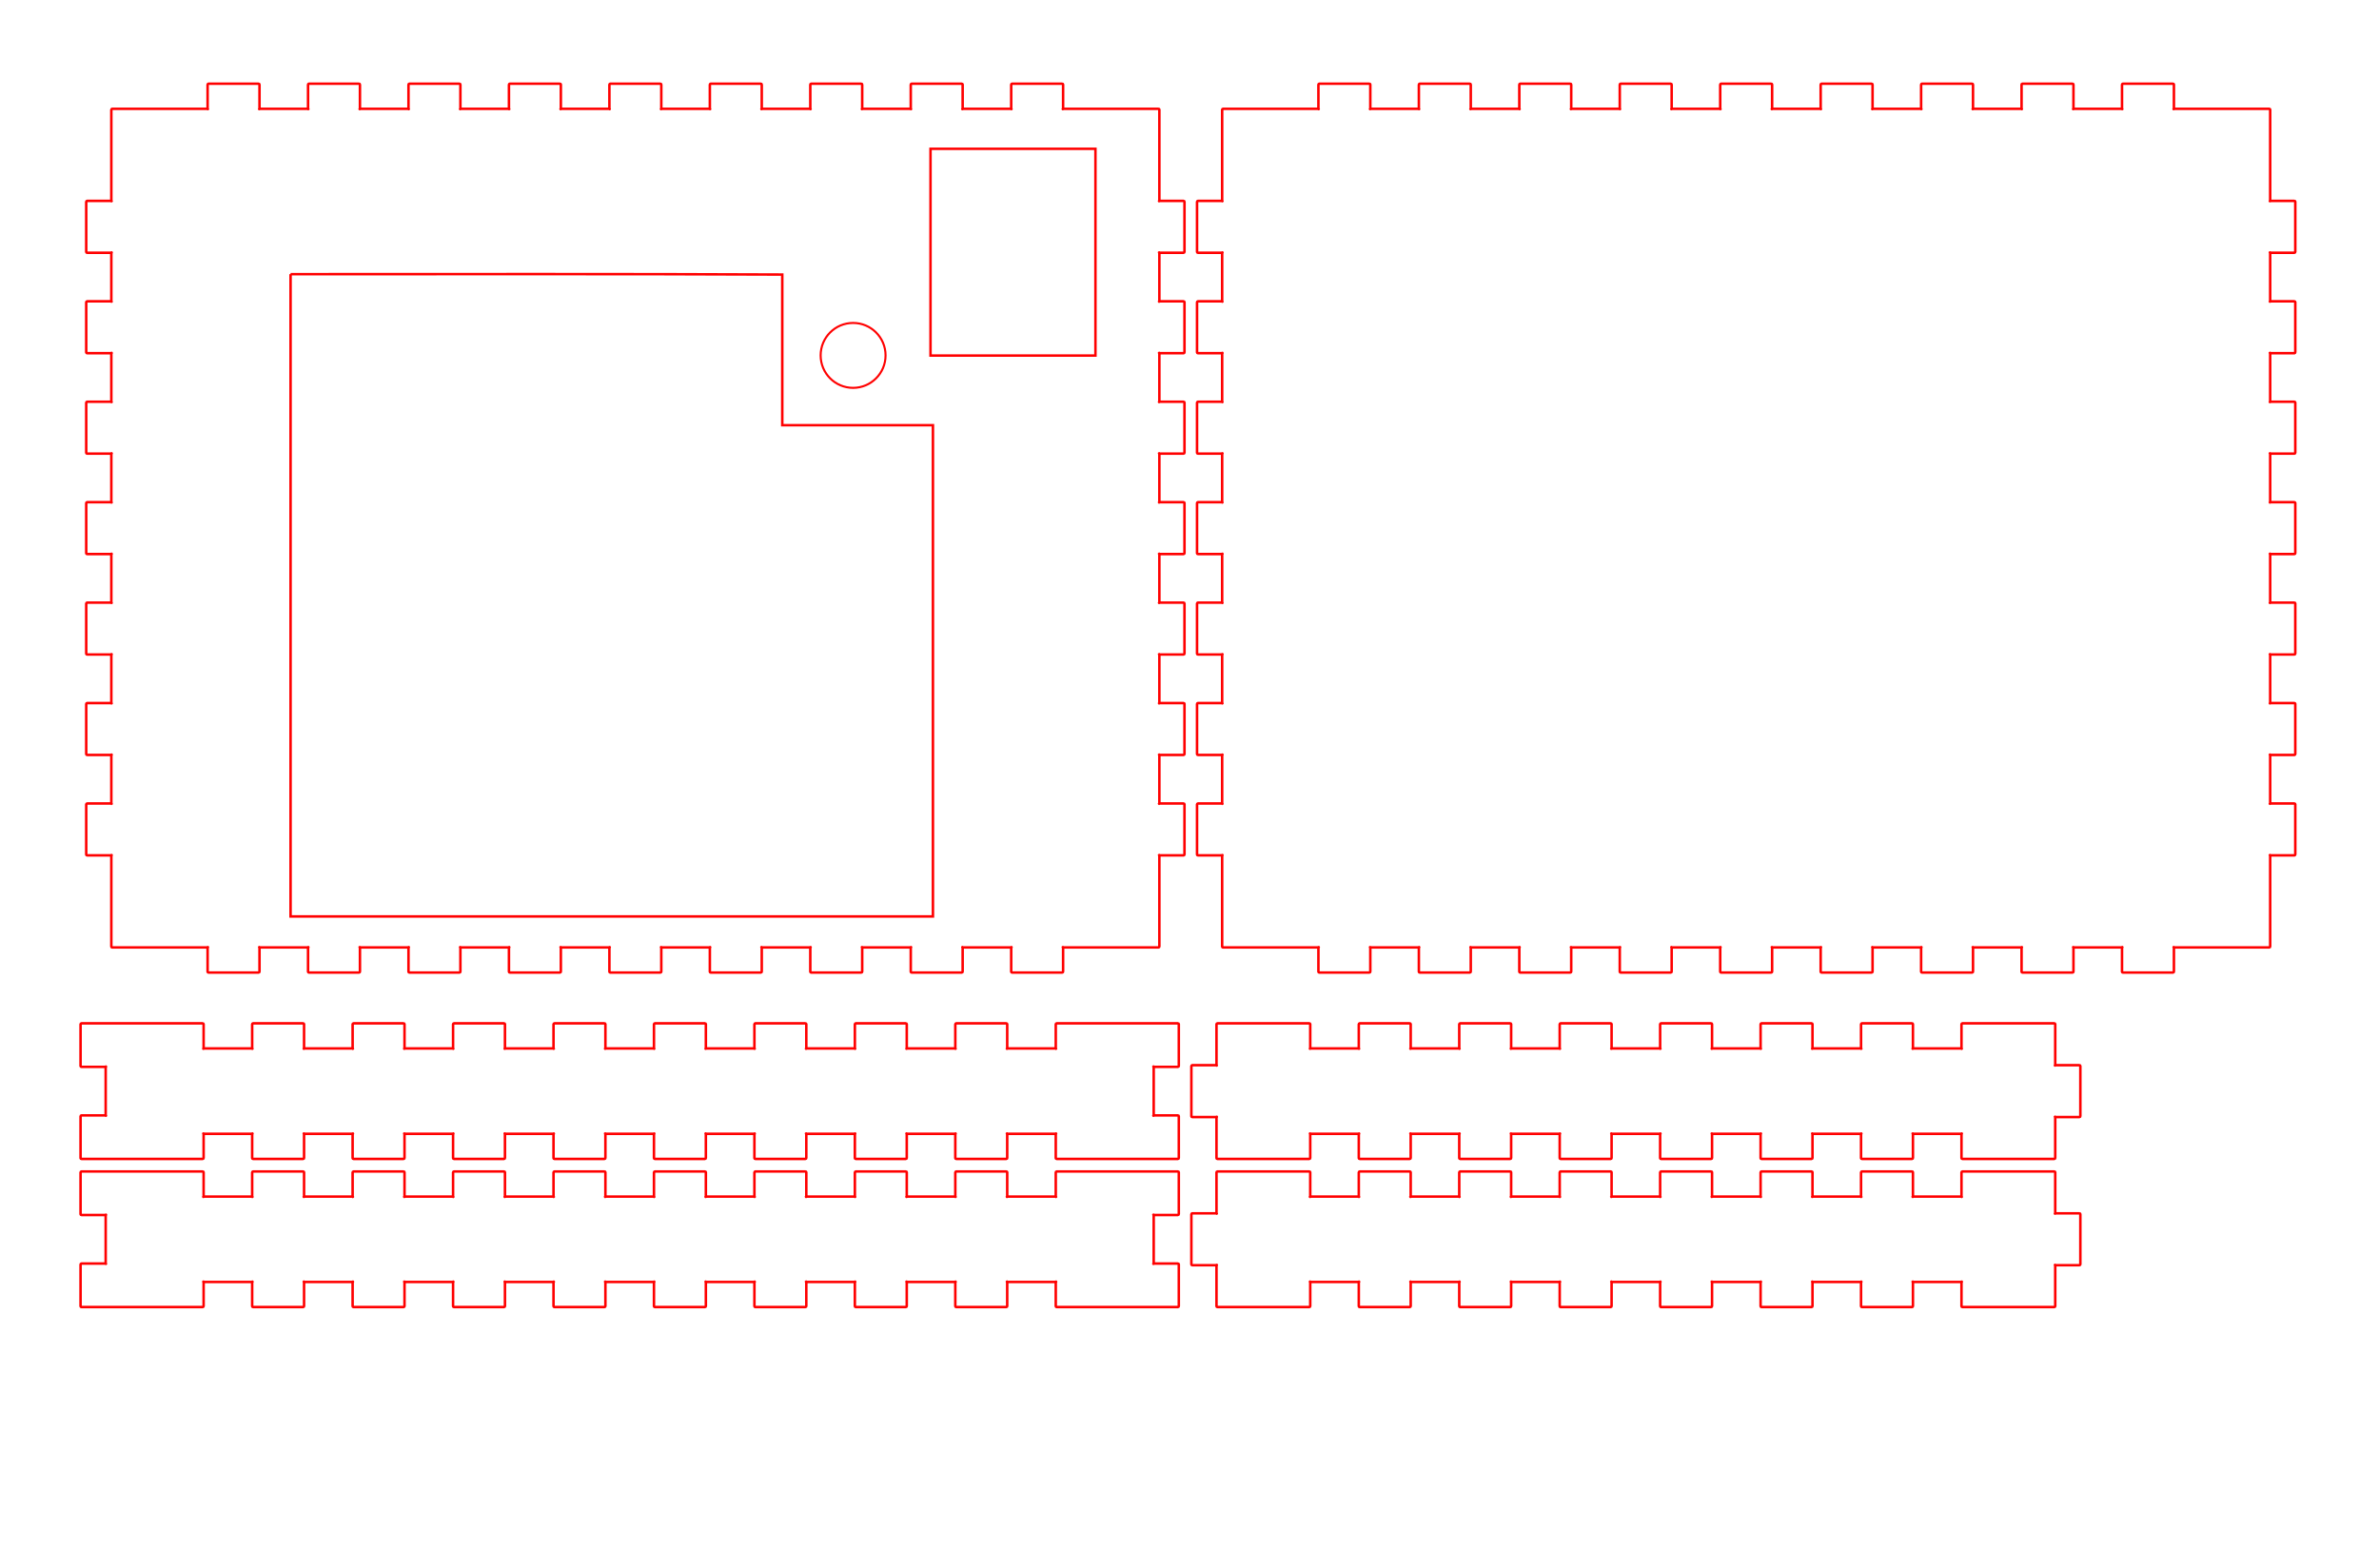 <?xml version="1.0" encoding="UTF-8" standalone="no"?>
<svg
   width="284.20mm"
   height="187.30mm"
   viewBox="0.0 0.0 284.20 187.30"
   version="1.1"
   id="svg4552"
   sodipodi:docname="ClosedBoxV1.svg"
   inkscape:version="1.2 (dc2aeda, 2022-05-15)"
   xmlns:inkscape="http://www.inkscape.org/namespaces/inkscape"
   xmlns:sodipodi="http://sodipodi.sourceforge.net/DTD/sodipodi-0.dtd"
   xmlns="http://www.w3.org/2000/svg"
   xmlns:svg="http://www.w3.org/2000/svg"
   xmlns:rdf="http://www.w3.org/1999/02/22-rdf-syntax-ns#"
   xmlns:cc="http://creativecommons.org/ns#"
   xmlns:dc="http://purl.org/dc/elements/1.1/">
  <defs
     id="defs4556" />
  <sodipodi:namedview
     id="namedview4554"
     pagecolor="#ffffff"
     bordercolor="#000000"
     borderopacity="0.25"
     inkscape:showpageshadow="2"
     inkscape:pageopacity="0.0"
     inkscape:pagecheckerboard="0"
     inkscape:deskcolor="#d1d1d1"
     inkscape:document-units="mm"
     showgrid="false"
     inkscape:zoom="0.94293487"
     inkscape:cx="320.80689"
     inkscape:cy="413.07201"
     inkscape:window-width="2056"
     inkscape:window-height="1201"
     inkscape:window-x="24"
     inkscape:window-y="242"
     inkscape:window-maximized="0"
     inkscape:current-layer="svg4552" />
  <!--
ClosedBox - Fully closed box


This box is more of a building block than a finished item.
Use a vector graphics program (like Inkscape) to add holes or adjust the base
plate.

See BasedBox for variant with a base.


Created with Boxes.py (https://festi.info/boxes.py)
Creation date: 2022-10-26 19:25:30
Command line (remove spaces between dashes): boxes ClosedBox - -FingerJoint_angle=90.0 - -FingerJoint_style=rectangular - -FingerJoint_surroundingspaces=2.0 - -FingerJoint_edge_width=1.0 - -FingerJoint_extra_length=0.0 - -FingerJoint_finger=2.0 - -FingerJoint_play=0.0 - -FingerJoint_space=2.0 - -FingerJoint_width=1.0 - -x=125 - -y=100 - -h=17 - -outside=0 - -thickness=3.0 - -format=svg - -tabs=0.0 - -debug=0 - -labels=0 - -labels=1 - -reference=100 - -inner_corners=loop - -burn=0.1
Url: http://www.festi.info/ClosedBox?FingerJoint_angle=90.0&FingerJoint_style=rectangular&FingerJoint_surroundingspaces=2.0&FingerJoint_edge_width=1.0&FingerJoint_extra_length=0.0&FingerJoint_finger=2.0&FingerJoint_play=0.0&FingerJoint_space=2.0&FingerJoint_width=1.0&x=125&y=100&h=17&outside=0&thickness=3.0&format=svg&tabs=0.0&debug=0&labels=0&labels=1&reference=100&inner_corners=loop&burn=0.1&render=1
SettingsUrl: http://www.festi.info/ClosedBox?FingerJoint_angle=90.0&FingerJoint_style=rectangular&FingerJoint_surroundingspaces=2.0&FingerJoint_edge_width=1.0&FingerJoint_extra_length=0.0&FingerJoint_finger=2.0&FingerJoint_play=0.0&FingerJoint_space=2.0&FingerJoint_width=1.0&x=125&y=100&h=17&outside=0&thickness=3.0&format=svg&tabs=0.0&debug=0&labels=0&labels=1&reference=100&inner_corners=loop&burn=0.1
-->
  <title
     id="title4513">ClosedBox</title>
  <g
     id="p-5"
     style="fill:none;stroke-linecap:round;stroke-linejoin:round;stroke:#ff0000;stroke-opacity:1;stroke-width:0.3;stroke-dasharray:none">
    <path
       d="M 13.400 113.200 H 24.800 C 24.900 113.200 24.800 113.100 24.800 113.200 V 116.100 C 24.800 116.155 24.845 116.200 24.900 116.200 H 30.900 C 30.955 116.200 31.000 116.155 31.000 116.100 V 113.200 C 31.000 113.100 30.900 113.200 31.000 113.200 H 36.800 C 36.900 113.200 36.800 113.100 36.800 113.200 V 116.100 C 36.800 116.155 36.845 116.200 36.900 116.200 H 42.900 C 42.955 116.200 43.000 116.155 43.000 116.100 V 113.200 C 43.000 113.100 42.900 113.200 43.000 113.200 H 48.800 C 48.900 113.200 48.800 113.100 48.800 113.200 V 116.100 C 48.800 116.155 48.845 116.200 48.900 116.200 H 54.900 C 54.955 116.200 55.000 116.155 55.000 116.100 V 113.200 C 55.000 113.100 54.900 113.200 55.000 113.200 H 60.800 C 60.900 113.200 60.800 113.100 60.800 113.200 V 116.100 C 60.800 116.155 60.845 116.200 60.900 116.200 H 66.900 C 66.955 116.200 67.000 116.155 67.000 116.100 V 113.200 C 67.000 113.100 66.900 113.200 67.000 113.200 H 72.800 C 72.900 113.200 72.800 113.100 72.800 113.200 V 116.100 C 72.800 116.155 72.845 116.200 72.900 116.200 H 78.900 C 78.955 116.200 79.000 116.155 79.000 116.100 V 113.200 C 79.000 113.100 78.900 113.200 79.000 113.200 H 84.800 C 84.900 113.200 84.800 113.100 84.800 113.200 V 116.100 C 84.800 116.155 84.845 116.200 84.900 116.200 H 90.900 C 90.955 116.200 91.000 116.155 91.000 116.100 V 113.200 C 91.000 113.100 90.900 113.200 91.000 113.200 H 96.800 C 96.900 113.200 96.800 113.100 96.800 113.200 V 116.100 C 96.800 116.155 96.845 116.200 96.900 116.200 H 102.900 C 102.955 116.200 103.000 116.155 103.000 116.100 V 113.200 C 103.000 113.100 102.900 113.200 103.000 113.200 H 108.800 C 108.900 113.200 108.800 113.100 108.800 113.200 V 116.100 C 108.800 116.155 108.845 116.200 108.900 116.200 H 114.900 C 114.955 116.200 115.000 116.155 115.000 116.100 V 113.200 C 115.000 113.100 114.900 113.200 115.000 113.200 H 120.800 C 120.900 113.200 120.800 113.100 120.800 113.200 V 116.100 C 120.800 116.155 120.845 116.200 120.900 116.200 H 126.900 C 126.955 116.200 127.000 116.155 127.000 116.100 V 113.200 C 127.000 113.100 126.900 113.200 127.000 113.200 H 138.400 C 138.455 113.200 138.500 113.155 138.500 113.100 V 102.200 C 138.500 102.100 138.400 102.200 138.500 102.200 H 141.400 C 141.455 102.200 141.500 102.155 141.500 102.100 V 96.100 C 141.500 96.045 141.455 96.000 141.400 96.000 H 138.500 C 138.400 96.000 138.500 96.100 138.500 96.000 V 90.200 C 138.500 90.100 138.400 90.200 138.500 90.200 H 141.400 C 141.455 90.200 141.500 90.155 141.500 90.100 V 84.100 C 141.500 84.045 141.455 84.000 141.400 84.000 H 138.500 C 138.400 84.000 138.500 84.100 138.500 84.000 V 78.200 C 138.500 78.100 138.400 78.200 138.500 78.200 H 141.400 C 141.455 78.200 141.500 78.155 141.500 78.100 V 72.100 C 141.500 72.045 141.455 72.000 141.400 72.000 H 138.500 C 138.400 72.000 138.500 72.100 138.500 72.000 V 66.200 C 138.500 66.100 138.400 66.200 138.500 66.200 H 141.400 C 141.455 66.200 141.500 66.155 141.500 66.100 V 60.100 C 141.500 60.045 141.455 60.000 141.400 60.000 H 138.500 C 138.400 60.000 138.500 60.100 138.500 60.000 V 54.200 C 138.500 54.100 138.400 54.200 138.500 54.200 H 141.400 C 141.455 54.200 141.500 54.155 141.500 54.100 V 48.100 C 141.500 48.045 141.455 48.000 141.400 48.000 H 138.500 C 138.400 48.000 138.500 48.100 138.500 48.000 V 42.200 C 138.500 42.100 138.400 42.200 138.500 42.200 H 141.400 C 141.455 42.200 141.500 42.155 141.500 42.100 V 36.100 C 141.500 36.045 141.455 36.000 141.400 36.000 H 138.500 C 138.400 36.000 138.500 36.100 138.500 36.000 V 30.200 C 138.500 30.100 138.400 30.200 138.500 30.200 H 141.400 C 141.455 30.200 141.500 30.155 141.500 30.100 V 24.100 C 141.500 24.045 141.455 24.000 141.400 24.000 H 138.500 C 138.400 24.000 138.500 24.100 138.500 24.000 V 13.100 C 138.500 13.045 138.455 13.000 138.400 13.000 H 127.000 C 126.900 13.000 127.000 13.100 127.000 13.000 V 10.100 C 127.000 10.045 126.955 10.000 126.900 10.000 H 120.900 C 120.845 10.000 120.800 10.045 120.800 10.100 V 13.000 C 120.800 13.100 120.900 13.000 120.800 13.000 H 115.000 C 114.900 13.000 115.000 13.100 115.000 13.000 V 10.100 C 115.000 10.045 114.955 10.000 114.900 10.000 H 108.900 C 108.845 10.000 108.800 10.045 108.800 10.100 V 13.000 C 108.800 13.100 108.900 13.000 108.800 13.000 H 103.000 C 102.900 13.000 103.000 13.100 103.000 13.000 V 10.100 C 103.000 10.045 102.955 10.000 102.900 10.000 H 96.900 C 96.845 10.000 96.800 10.045 96.800 10.100 V 13.000 C 96.800 13.100 96.900 13.000 96.800 13.000 H 91.000 C 90.900 13.000 91.000 13.100 91.000 13.000 V 10.100 C 91.000 10.045 90.955 10.000 90.900 10.000 H 84.900 C 84.845 10.000 84.800 10.045 84.800 10.100 V 13.000 C 84.800 13.100 84.900 13.000 84.800 13.000 H 79.000 C 78.900 13.000 79.000 13.100 79.000 13.000 V 10.100 C 79.000 10.045 78.955 10.000 78.900 10.000 H 72.900 C 72.845 10.000 72.800 10.045 72.800 10.100 V 13.000 C 72.800 13.100 72.900 13.000 72.800 13.000 H 67.000 C 66.900 13.000 67.000 13.100 67.000 13.000 V 10.100 C 67.000 10.045 66.955 10.000 66.900 10.000 H 60.900 C 60.845 10.000 60.800 10.045 60.800 10.100 V 13.000 C 60.800 13.100 60.900 13.000 60.800 13.000 H 55.000 C 54.900 13.000 55.000 13.100 55.000 13.000 V 10.100 C 55.000 10.045 54.955 10.000 54.900 10.000 H 48.900 C 48.845 10.000 48.800 10.045 48.800 10.100 V 13.000 C 48.800 13.100 48.900 13.000 48.800 13.000 H 43.000 C 42.900 13.000 43.000 13.100 43.000 13.000 V 10.100 C 43.000 10.045 42.955 10.000 42.900 10.000 H 36.900 C 36.845 10.000 36.800 10.045 36.800 10.100 V 13.000 C 36.800 13.100 36.900 13.000 36.800 13.000 H 31.000 C 30.900 13.000 31.000 13.100 31.000 13.000 V 10.100 C 31.000 10.045 30.955 10.000 30.900 10.000 H 24.900 C 24.845 10.000 24.800 10.045 24.800 10.100 V 13.000 C 24.800 13.100 24.900 13.000 24.800 13.000 H 13.400 C 13.345 13.000 13.300 13.045 13.300 13.100 V 24.000 C 13.300 24.100 13.400 24.000 13.300 24.000 H 10.400 C 10.345 24.000 10.300 24.045 10.300 24.100 V 30.100 C 10.300 30.155 10.345 30.200 10.400 30.200 H 13.300 C 13.400 30.200 13.300 30.100 13.300 30.200 V 36.000 C 13.300 36.100 13.400 36.000 13.300 36.000 H 10.400 C 10.345 36.000 10.300 36.045 10.300 36.100 V 42.100 C 10.300 42.155 10.345 42.200 10.400 42.200 H 13.300 C 13.400 42.200 13.300 42.100 13.300 42.200 V 48.000 C 13.300 48.100 13.400 48.000 13.300 48.000 H 10.400 C 10.345 48.000 10.300 48.045 10.300 48.100 V 54.100 C 10.300 54.155 10.345 54.200 10.400 54.200 H 13.300 C 13.400 54.200 13.300 54.100 13.300 54.200 V 60.000 C 13.300 60.100 13.400 60.000 13.300 60.000 H 10.400 C 10.345 60.000 10.300 60.045 10.300 60.100 V 66.100 C 10.300 66.155 10.345 66.200 10.400 66.200 H 13.300 C 13.400 66.200 13.300 66.100 13.300 66.200 V 72.000 C 13.300 72.100 13.400 72.000 13.300 72.000 H 10.400 C 10.345 72.000 10.300 72.045 10.300 72.100 V 78.100 C 10.300 78.155 10.345 78.200 10.400 78.200 H 13.300 C 13.400 78.200 13.300 78.100 13.300 78.200 V 84.000 C 13.300 84.100 13.400 84.000 13.300 84.000 H 10.400 C 10.345 84.000 10.300 84.045 10.300 84.100 V 90.100 C 10.300 90.155 10.345 90.200 10.400 90.200 H 13.300 C 13.400 90.200 13.300 90.100 13.300 90.200 V 96.000 C 13.300 96.100 13.400 96.000 13.300 96.000 H 10.400 C 10.345 96.000 10.300 96.045 10.300 96.100 V 102.100 C 10.300 102.155 10.345 102.200 10.400 102.200 H 13.300 C 13.400 102.200 13.300 102.100 13.300 102.200 V 113.100 C 13.300 113.155 13.345 113.200 13.400 113.200"
       stroke="rgb(0,0,0)"
       stroke-width="0.20"
       id="path4544"
       style="stroke:#ff0000;stroke-opacity:1;stroke-width:0.3;stroke-dasharray:none" />
  </g>
  <g
     id="p-6"
     style="fill:none;stroke-linecap:round;stroke-linejoin:round;stroke:#ff0000;stroke-opacity:1;stroke-width:0.3;stroke-dasharray:none">
    <path
       d="M 146.100 113.200 H 157.500 C 157.600 113.200 157.500 113.100 157.500 113.200 V 116.100 C 157.500 116.155 157.545 116.200 157.600 116.200 H 163.600 C 163.655 116.200 163.700 116.155 163.700 116.100 V 113.200 C 163.700 113.100 163.600 113.200 163.700 113.200 H 169.500 C 169.600 113.200 169.500 113.100 169.500 113.200 V 116.100 C 169.500 116.155 169.545 116.200 169.600 116.200 H 175.600 C 175.655 116.200 175.700 116.155 175.700 116.100 V 113.200 C 175.700 113.100 175.600 113.200 175.700 113.200 H 181.500 C 181.600 113.200 181.500 113.100 181.500 113.200 V 116.100 C 181.500 116.155 181.545 116.200 181.600 116.200 H 187.600 C 187.655 116.200 187.700 116.155 187.700 116.100 V 113.200 C 187.700 113.100 187.600 113.200 187.700 113.200 H 193.500 C 193.600 113.200 193.500 113.100 193.500 113.200 V 116.100 C 193.500 116.155 193.545 116.200 193.600 116.200 H 199.600 C 199.655 116.200 199.700 116.155 199.700 116.100 V 113.200 C 199.700 113.100 199.600 113.200 199.700 113.200 H 205.500 C 205.600 113.200 205.500 113.100 205.500 113.200 V 116.100 C 205.500 116.155 205.545 116.200 205.600 116.200 H 211.600 C 211.655 116.200 211.700 116.155 211.700 116.100 V 113.200 C 211.700 113.100 211.600 113.200 211.700 113.200 H 217.500 C 217.600 113.200 217.500 113.100 217.500 113.200 V 116.100 C 217.500 116.155 217.545 116.200 217.600 116.200 H 223.600 C 223.655 116.200 223.700 116.155 223.700 116.100 V 113.200 C 223.700 113.100 223.600 113.200 223.700 113.200 H 229.500 C 229.600 113.200 229.500 113.100 229.500 113.200 V 116.100 C 229.500 116.155 229.545 116.200 229.600 116.200 H 235.600 C 235.655 116.200 235.700 116.155 235.700 116.100 V 113.200 C 235.700 113.100 235.600 113.200 235.700 113.200 H 241.500 C 241.600 113.200 241.500 113.100 241.500 113.200 V 116.100 C 241.500 116.155 241.545 116.200 241.600 116.200 H 247.600 C 247.655 116.200 247.700 116.155 247.700 116.100 V 113.200 C 247.700 113.100 247.600 113.200 247.700 113.200 H 253.500 C 253.600 113.200 253.500 113.100 253.500 113.200 V 116.100 C 253.500 116.155 253.545 116.200 253.600 116.200 H 259.600 C 259.655 116.200 259.700 116.155 259.700 116.100 V 113.200 C 259.700 113.100 259.600 113.200 259.700 113.200 H 271.100 C 271.155 113.200 271.200 113.155 271.200 113.100 V 102.200 C 271.200 102.100 271.100 102.200 271.200 102.200 H 274.100 C 274.155 102.200 274.200 102.155 274.200 102.100 V 96.100 C 274.200 96.045 274.155 96.000 274.100 96.000 H 271.200 C 271.100 96.000 271.200 96.100 271.200 96.000 V 90.200 C 271.200 90.100 271.100 90.200 271.200 90.200 H 274.100 C 274.155 90.200 274.200 90.155 274.200 90.100 V 84.100 C 274.200 84.045 274.155 84.000 274.100 84.000 H 271.200 C 271.100 84.000 271.200 84.100 271.200 84.000 V 78.200 C 271.200 78.100 271.100 78.200 271.200 78.200 H 274.100 C 274.155 78.200 274.200 78.155 274.200 78.100 V 72.100 C 274.200 72.045 274.155 72.000 274.100 72.000 H 271.200 C 271.100 72.000 271.200 72.100 271.200 72.000 V 66.200 C 271.200 66.100 271.100 66.200 271.200 66.200 H 274.100 C 274.155 66.200 274.200 66.155 274.200 66.100 V 60.100 C 274.200 60.045 274.155 60.000 274.100 60.000 H 271.200 C 271.100 60.000 271.200 60.100 271.200 60.000 V 54.200 C 271.200 54.100 271.100 54.200 271.200 54.200 H 274.100 C 274.155 54.200 274.200 54.155 274.200 54.100 V 48.100 C 274.200 48.045 274.155 48.000 274.100 48.000 H 271.200 C 271.100 48.000 271.200 48.100 271.200 48.000 V 42.200 C 271.200 42.100 271.100 42.200 271.200 42.200 H 274.100 C 274.155 42.200 274.200 42.155 274.200 42.100 V 36.100 C 274.200 36.045 274.155 36.000 274.100 36.000 H 271.200 C 271.100 36.000 271.200 36.100 271.200 36.000 V 30.200 C 271.200 30.100 271.100 30.200 271.200 30.200 H 274.100 C 274.155 30.200 274.200 30.155 274.200 30.100 V 24.100 C 274.200 24.045 274.155 24.000 274.100 24.000 H 271.200 C 271.100 24.000 271.200 24.100 271.200 24.000 V 13.100 C 271.200 13.045 271.155 13.000 271.100 13.000 H 259.700 C 259.600 13.000 259.700 13.100 259.700 13.000 V 10.100 C 259.700 10.045 259.655 10.000 259.600 10.000 H 253.600 C 253.545 10.000 253.500 10.045 253.500 10.100 V 13.000 C 253.500 13.100 253.600 13.000 253.500 13.000 H 247.700 C 247.600 13.000 247.700 13.100 247.700 13.000 V 10.100 C 247.700 10.045 247.655 10.000 247.600 10.000 H 241.600 C 241.545 10.000 241.500 10.045 241.500 10.100 V 13.000 C 241.500 13.100 241.600 13.000 241.500 13.000 H 235.700 C 235.600 13.000 235.700 13.100 235.700 13.000 V 10.100 C 235.700 10.045 235.655 10.000 235.600 10.000 H 229.600 C 229.545 10.000 229.500 10.045 229.500 10.100 V 13.000 C 229.500 13.100 229.600 13.000 229.500 13.000 H 223.700 C 223.600 13.000 223.700 13.100 223.700 13.000 V 10.100 C 223.700 10.045 223.655 10.000 223.600 10.000 H 217.600 C 217.545 10.000 217.500 10.045 217.500 10.100 V 13.000 C 217.500 13.100 217.600 13.000 217.500 13.000 H 211.700 C 211.600 13.000 211.700 13.100 211.700 13.000 V 10.100 C 211.700 10.045 211.655 10.000 211.600 10.000 H 205.600 C 205.545 10.000 205.500 10.045 205.500 10.100 V 13.000 C 205.500 13.100 205.600 13.000 205.500 13.000 H 199.700 C 199.600 13.000 199.700 13.100 199.700 13.000 V 10.100 C 199.700 10.045 199.655 10.000 199.600 10.000 H 193.600 C 193.545 10.000 193.500 10.045 193.500 10.100 V 13.000 C 193.500 13.100 193.600 13.000 193.500 13.000 H 187.700 C 187.600 13.000 187.700 13.100 187.700 13.000 V 10.100 C 187.700 10.045 187.655 10.000 187.600 10.000 H 181.600 C 181.545 10.000 181.500 10.045 181.500 10.100 V 13.000 C 181.500 13.100 181.600 13.000 181.500 13.000 H 175.700 C 175.600 13.000 175.700 13.100 175.700 13.000 V 10.100 C 175.700 10.045 175.655 10.000 175.600 10.000 H 169.600 C 169.545 10.000 169.500 10.045 169.500 10.100 V 13.000 C 169.500 13.100 169.600 13.000 169.500 13.000 H 163.700 C 163.600 13.000 163.700 13.100 163.700 13.000 V 10.100 C 163.700 10.045 163.655 10.000 163.600 10.000 H 157.600 C 157.545 10.000 157.500 10.045 157.500 10.100 V 13.000 C 157.500 13.100 157.600 13.000 157.500 13.000 H 146.100 C 146.045 13.000 146.000 13.045 146.000 13.100 V 24.000 C 146.000 24.100 146.100 24.000 146.000 24.000 H 143.100 C 143.045 24.000 143.000 24.045 143.000 24.100 V 30.100 C 143.000 30.155 143.045 30.200 143.100 30.200 H 146.000 C 146.100 30.200 146.000 30.100 146.000 30.200 V 36.000 C 146.000 36.100 146.100 36.000 146.000 36.000 H 143.100 C 143.045 36.000 143.000 36.045 143.000 36.100 V 42.100 C 143.000 42.155 143.045 42.200 143.100 42.200 H 146.000 C 146.100 42.200 146.000 42.100 146.000 42.200 V 48.000 C 146.000 48.100 146.100 48.000 146.000 48.000 H 143.100 C 143.045 48.000 143.000 48.045 143.000 48.100 V 54.100 C 143.000 54.155 143.045 54.200 143.100 54.200 H 146.000 C 146.100 54.200 146.000 54.100 146.000 54.200 V 60.000 C 146.000 60.100 146.100 60.000 146.000 60.000 H 143.100 C 143.045 60.000 143.000 60.045 143.000 60.100 V 66.100 C 143.000 66.155 143.045 66.200 143.100 66.200 H 146.000 C 146.100 66.200 146.000 66.100 146.000 66.200 V 72.000 C 146.000 72.100 146.100 72.000 146.000 72.000 H 143.100 C 143.045 72.000 143.000 72.045 143.000 72.100 V 78.100 C 143.000 78.155 143.045 78.200 143.100 78.200 H 146.000 C 146.100 78.200 146.000 78.100 146.000 78.200 V 84.000 C 146.000 84.100 146.100 84.000 146.000 84.000 H 143.100 C 143.045 84.000 143.000 84.045 143.000 84.100 V 90.100 C 143.000 90.155 143.045 90.200 143.100 90.200 H 146.000 C 146.100 90.200 146.000 90.100 146.000 90.200 V 96.000 C 146.000 96.100 146.100 96.000 146.000 96.000 H 143.100 C 143.045 96.000 143.000 96.045 143.000 96.100 V 102.100 C 143.000 102.155 143.045 102.200 143.100 102.200 H 146.000 C 146.100 102.200 146.000 102.100 146.000 102.200 V 113.100 C 146.000 113.155 146.045 113.200 146.100 113.200"
       stroke="rgb(0,0,0)"
       stroke-width="0.20"
       id="path4549"
       style="stroke:#ff0000;stroke-opacity:1;stroke-width:0.3;stroke-dasharray:none" />
  </g>
  <rect
     style="fill:none;fill-opacity:0;stroke:#ff0000;stroke-width:0.296;stroke-dasharray:none;stroke-opacity:1"
     id="rect654"
     width="19.704"
     height="24.704"
     x="111.161"
     y="17.779" />
  <path
     id="rect6785"
     style="fill:none;fill-opacity:0;stroke:#ff0000;stroke-width:0.3;stroke-dasharray:none;stroke-opacity:1"
     d="M 34.712,32.758 V 109.495 H 111.45 V 50.804 H 93.452 V 32.804 c -18.052,-0.085 -39.453,-0.047 -58.74,-0.045 z"
     sodipodi:nodetypes="cccccccc" />
  <circle
     style="fill:none;fill-opacity:0;stroke:#ff0000;stroke-width:0.245;stroke-dasharray:none;stroke-opacity:1"
     id="path6787"
     cx="101.913"
     cy="42.463"
     r="3.878" />
  <g
     id="p-1"
     style="fill:none;stroke-linecap:round;stroke-linejoin:round;stroke-width:0.3;stroke-dasharray:none;stroke:#ff0000;stroke-opacity:1"
     transform="translate(-0.676,4.568)">
    <path
       d="m 13.4,151.6 h 11.5 c 0.055,0 0.1,-0.045 0.1,-0.1 v -2.9 c 0,-0.1 -0.1,0 0,0 h 5.8 c 0.1,0 0,-0.1 0,0 v 2.9 c 0,0.055 0.045,0.1 0.1,0.1 h 6 c 0.055,0 0.1,-0.045 0.1,-0.1 v -2.9 c 0,-0.1 -0.1,0 0,0 h 5.8 c 0.1,0 0,-0.1 0,0 v 2.9 c 0,0.055 0.045,0.1 0.1,0.1 h 6 c 0.055,0 0.1,-0.045 0.1,-0.1 v -2.9 c 0,-0.1 -0.1,0 0,0 h 5.8 c 0.1,0 0,-0.1 0,0 v 2.9 c 0,0.055 0.045,0.1 0.1,0.1 h 6 c 0.055,0 0.1,-0.045 0.1,-0.1 v -2.9 c 0,-0.1 -0.1,0 0,0 h 5.8 c 0.1,0 0,-0.1 0,0 v 2.9 c 0,0.055 0.045,0.1 0.1,0.1 h 6 c 0.055,0 0.1,-0.045 0.1,-0.1 v -2.9 c 0,-0.1 -0.1,0 0,0 h 5.8 c 0.1,0 0,-0.1 0,0 v 2.9 c 0,0.055 0.045,0.1 0.1,0.1 h 6 c 0.055,0 0.1,-0.045 0.1,-0.1 v -2.9 c 0,-0.1 -0.1,0 0,0 h 5.8 c 0.1,0 0,-0.1 0,0 v 2.9 c 0,0.055 0.045,0.1 0.1,0.1 h 6 c 0.055,0 0.1,-0.045 0.1,-0.1 v -2.9 c 0,-0.1 -0.1,0 0,0 h 5.8 c 0.1,0 0,-0.1 0,0 v 2.9 c 0,0.055 0.045,0.1 0.1,0.1 h 6 c 0.055,0 0.1,-0.045 0.1,-0.1 v -2.9 c 0,-0.1 -0.1,0 0,0 h 5.8 c 0.1,0 0,-0.1 0,0 v 2.9 c 0,0.055 0.045,0.1 0.1,0.1 h 6 c 0.055,0 0.1,-0.045 0.1,-0.1 v -2.9 c 0,-0.1 -0.1,0 0,0 h 5.8 c 0.1,0 0,-0.1 0,0 v 2.9 c 0,0.055 0.045,0.1 0.1,0.1 h 11.5 3 c 0.055,0 0.1,-0.045 0.1,-0.1 v -3 -2 c 0,-0.055 -0.045,-0.1 -0.1,-0.1 h -2.9 c -0.1,0 0,0.1 0,0 v -5.8 c 0,-0.1 -0.1,0 0,0 h 2.9 c 0.055,0 0.1,-0.045 0.1,-0.1 v -2 -3 c 0,-0.055 -0.045,-0.1 -0.1,-0.1 h -3 -11.5 c -0.055,0 -0.1,0.045 -0.1,0.1 v 2.9 c 0,0.1 0.1,0 0,0 H 121 c -0.1,0 0,0.1 0,0 v -2.9 c 0,-0.055 -0.045,-0.1 -0.1,-0.1 h -6 c -0.055,0 -0.1,0.045 -0.1,0.1 v 2.9 c 0,0.1 0.1,0 0,0 H 109 c -0.1,0 0,0.1 0,0 v -2.9 c 0,-0.055 -0.045,-0.1 -0.1,-0.1 h -6 c -0.055,0 -0.1,0.045 -0.1,0.1 v 2.9 c 0,0.1 0.1,0 0,0 H 97 c -0.1,0 0,0.1 0,0 v -2.9 c 0,-0.055 -0.045,-0.1 -0.1,-0.1 h -6 c -0.055,0 -0.1,0.045 -0.1,0.1 v 2.9 c 0,0.1 0.1,0 0,0 H 85 c -0.1,0 0,0.1 0,0 v -2.9 c 0,-0.055 -0.045,-0.1 -0.1,-0.1 h -6 c -0.055,0 -0.1,0.045 -0.1,0.1 v 2.9 c 0,0.1 0.1,0 0,0 H 73 c -0.1,0 0,0.1 0,0 v -2.9 c 0,-0.055 -0.045,-0.1 -0.1,-0.1 h -6 c -0.055,0 -0.1,0.045 -0.1,0.1 v 2.9 c 0,0.1 0.1,0 0,0 H 61 c -0.1,0 0,0.1 0,0 v -2.9 c 0,-0.055 -0.045,-0.1 -0.1,-0.1 h -6 c -0.055,0 -0.1,0.045 -0.1,0.1 v 2.9 c 0,0.1 0.1,0 0,0 H 49 c -0.1,0 0,0.1 0,0 v -2.9 c 0,-0.055 -0.045,-0.1 -0.1,-0.1 h -6 c -0.055,0 -0.1,0.045 -0.1,0.1 v 2.9 c 0,0.1 0.1,0 0,0 H 37 c -0.1,0 0,0.1 0,0 v -2.9 c 0,-0.055 -0.045,-0.1 -0.1,-0.1 h -6 c -0.055,0 -0.1,0.045 -0.1,0.1 v 2.9 c 0,0.1 0.1,0 0,0 H 25 c -0.1,0 0,0.1 0,0 v -2.9 c 0,-0.055 -0.045,-0.1 -0.1,-0.1 h -11.5 -3 c -0.055,0 -0.1,0.045 -0.1,0.1 v 3 2 c 0,0.055 0.045,0.1 0.1,0.1 h 2.9 c 0.1,0 0,-0.1 0,0 v 5.8 c 0,0.1 0.1,0 0,0 h -2.9 c -0.055,0 -0.1,0.045 -0.1,0.1 v 2 3 c 0,0.055 0.045,0.1 0.1,0.1 z"
       stroke="#000000"
       stroke-width="0.2"
       id="path7077"
       style="stroke-width:0.3;stroke-dasharray:none;stroke:#ff0000;stroke-opacity:1" />
  </g>
  <g
     id="p-2"
     style="fill:none;stroke-linecap:round;stroke-linejoin:round;stroke-width:0.3;stroke-dasharray:none;stroke:#ff0000;stroke-opacity:1"
     transform="translate(-0.676,4.568)">
    <path
       d="m 146.1,151.6 h 11 c 0.055,0 0.1,-0.045 0.1,-0.1 v -2.9 c 0,-0.1 -0.1,0 0,0 h 5.8 c 0.1,0 0,-0.1 0,0 v 2.9 c 0,0.055 0.045,0.1 0.1,0.1 h 6 c 0.055,0 0.1,-0.045 0.1,-0.1 v -2.9 c 0,-0.1 -0.1,0 0,0 h 5.8 c 0.1,0 0,-0.1 0,0 v 2.9 c 0,0.055 0.045,0.1 0.1,0.1 h 6 c 0.055,0 0.1,-0.045 0.1,-0.1 v -2.9 c 0,-0.1 -0.1,0 0,0 h 5.8 c 0.1,0 0,-0.1 0,0 v 2.9 c 0,0.055 0.045,0.1 0.1,0.1 h 6 c 0.055,0 0.1,-0.045 0.1,-0.1 v -2.9 c 0,-0.1 -0.1,0 0,0 h 5.8 c 0.1,0 0,-0.1 0,0 v 2.9 c 0,0.055 0.045,0.1 0.1,0.1 h 6 c 0.055,0 0.1,-0.045 0.1,-0.1 v -2.9 c 0,-0.1 -0.1,0 0,0 h 5.8 c 0.1,0 0,-0.1 0,0 v 2.9 c 0,0.055 0.045,0.1 0.1,0.1 h 6 c 0.055,0 0.1,-0.045 0.1,-0.1 v -2.9 c 0,-0.1 -0.1,0 0,0 h 5.8 c 0.1,0 0,-0.1 0,0 v 2.9 c 0,0.055 0.045,0.1 0.1,0.1 h 6 c 0.055,0 0.1,-0.045 0.1,-0.1 v -2.9 c 0,-0.1 -0.1,0 0,0 h 5.8 c 0.1,0 0,-0.1 0,0 v 2.9 c 0,0.055 0.045,0.1 0.1,0.1 h 11 c 0.055,0 0.1,-0.045 0.1,-0.1 v -3 -1.9 c 0,-0.1 -0.1,0 0,0 h 2.9 c 0.055,0 0.1,-0.045 0.1,-0.1 v -6 c 0,-0.055 -0.045,-0.1 -0.1,-0.1 h -2.9 c -0.1,0 0,0.1 0,0 v -1.9 -3 c 0,-0.055 -0.045,-0.1 -0.1,-0.1 h -11 c -0.055,0 -0.1,0.045 -0.1,0.1 v 2.9 c 0,0.1 0.1,0 0,0 h -5.8 c -0.1,0 0,0.1 0,0 v -2.9 c 0,-0.055 -0.045,-0.1 -0.1,-0.1 h -6 c -0.055,0 -0.1,0.045 -0.1,0.1 v 2.9 c 0,0.1 0.1,0 0,0 h -5.8 c -0.1,0 0,0.1 0,0 v -2.9 c 0,-0.055 -0.045,-0.1 -0.1,-0.1 h -6 c -0.055,0 -0.1,0.045 -0.1,0.1 v 2.9 c 0,0.1 0.1,0 0,0 h -5.8 c -0.1,0 0,0.1 0,0 v -2.9 c 0,-0.055 -0.045,-0.1 -0.1,-0.1 h -6 c -0.055,0 -0.1,0.045 -0.1,0.1 v 2.9 c 0,0.1 0.1,0 0,0 h -5.8 c -0.1,0 0,0.1 0,0 v -2.9 c 0,-0.055 -0.045,-0.1 -0.1,-0.1 h -6 c -0.055,0 -0.1,0.045 -0.1,0.1 v 2.9 c 0,0.1 0.1,0 0,0 h -5.8 c -0.1,0 0,0.1 0,0 v -2.9 c 0,-0.055 -0.045,-0.1 -0.1,-0.1 h -6 c -0.055,0 -0.1,0.045 -0.1,0.1 v 2.9 c 0,0.1 0.1,0 0,0 h -5.8 c -0.1,0 0,0.1 0,0 v -2.9 c 0,-0.055 -0.045,-0.1 -0.1,-0.1 h -6 c -0.055,0 -0.1,0.045 -0.1,0.1 v 2.9 c 0,0.1 0.1,0 0,0 h -5.8 c -0.1,0 0,0.1 0,0 v -2.9 c 0,-0.055 -0.045,-0.1 -0.1,-0.1 h -11 c -0.055,0 -0.1,0.045 -0.1,0.1 v 3 1.9 c 0,0.1 0.1,0 0,0 h -2.9 c -0.055,0 -0.1,0.045 -0.1,0.1 v 6 c 0,0.055 0.045,0.1 0.1,0.1 h 2.9 c 0.1,0 0,-0.1 0,0 v 1.9 3 c 0,0.055 0.045,0.1 0.1,0.1 z"
       stroke="#000000"
       stroke-width="0.2"
       id="path7080"
       style="stroke-width:0.3;stroke-dasharray:none;stroke:#ff0000;stroke-opacity:1" />
  </g>
  <g
     id="p-3"
     style="fill:none;stroke-linecap:round;stroke-linejoin:round;stroke-width:0.3;stroke-dasharray:none;stroke:#ff0000;stroke-opacity:1"
     transform="translate(-0.676,4.568)">
    <path
       d="m 146.1,133.9 h 11 c 0.055,0 0.1,-0.045 0.1,-0.1 v -2.9 c 0,-0.1 -0.1,0 0,0 h 5.8 c 0.1,0 0,-0.1 0,0 v 2.9 c 0,0.055 0.045,0.1 0.1,0.1 h 6 c 0.055,0 0.1,-0.045 0.1,-0.1 v -2.9 c 0,-0.1 -0.1,0 0,0 h 5.8 c 0.1,0 0,-0.1 0,0 v 2.9 c 0,0.055 0.045,0.1 0.1,0.1 h 6 c 0.055,0 0.1,-0.045 0.1,-0.1 v -2.9 c 0,-0.1 -0.1,0 0,0 h 5.8 c 0.1,0 0,-0.1 0,0 v 2.9 c 0,0.055 0.045,0.1 0.1,0.1 h 6 c 0.055,0 0.1,-0.045 0.1,-0.1 v -2.9 c 0,-0.1 -0.1,0 0,0 h 5.8 c 0.1,0 0,-0.1 0,0 v 2.9 c 0,0.055 0.045,0.1 0.1,0.1 h 6 c 0.055,0 0.1,-0.045 0.1,-0.1 v -2.9 c 0,-0.1 -0.1,0 0,0 h 5.8 c 0.1,0 0,-0.1 0,0 v 2.9 c 0,0.055 0.045,0.1 0.1,0.1 h 6 c 0.055,0 0.1,-0.045 0.1,-0.1 v -2.9 c 0,-0.1 -0.1,0 0,0 h 5.8 c 0.1,0 0,-0.1 0,0 v 2.9 c 0,0.055 0.045,0.1 0.1,0.1 h 6 c 0.055,0 0.1,-0.045 0.1,-0.1 v -2.9 c 0,-0.1 -0.1,0 0,0 h 5.8 c 0.1,0 0,-0.1 0,0 v 2.9 c 0,0.055 0.045,0.1 0.1,0.1 h 11 c 0.055,0 0.1,-0.045 0.1,-0.1 v -3 -1.9 c 0,-0.1 -0.1,0 0,0 h 2.9 c 0.055,0 0.1,-0.045 0.1,-0.1 v -6 c 0,-0.055 -0.045,-0.1 -0.1,-0.1 h -2.9 c -0.1,0 0,0.1 0,0 v -1.9 -3 c 0,-0.055 -0.045,-0.1 -0.1,-0.1 h -11 c -0.055,0 -0.1,0.045 -0.1,0.1 v 2.9 c 0,0.1 0.1,0 0,0 h -5.8 c -0.1,0 0,0.1 0,0 v -2.9 c 0,-0.055 -0.045,-0.1 -0.1,-0.1 h -6 c -0.055,0 -0.1,0.045 -0.1,0.1 v 2.9 c 0,0.1 0.1,0 0,0 h -5.8 c -0.1,0 0,0.1 0,0 v -2.9 c 0,-0.055 -0.045,-0.1 -0.1,-0.1 h -6 c -0.055,0 -0.1,0.045 -0.1,0.1 v 2.9 c 0,0.1 0.1,0 0,0 h -5.8 c -0.1,0 0,0.1 0,0 v -2.9 c 0,-0.055 -0.045,-0.1 -0.1,-0.1 h -6 c -0.055,0 -0.1,0.045 -0.1,0.1 v 2.9 c 0,0.1 0.1,0 0,0 h -5.8 c -0.1,0 0,0.1 0,0 v -2.9 c 0,-0.055 -0.045,-0.1 -0.1,-0.1 h -6 c -0.055,0 -0.1,0.045 -0.1,0.1 v 2.9 c 0,0.1 0.1,0 0,0 h -5.8 c -0.1,0 0,0.1 0,0 v -2.9 c 0,-0.055 -0.045,-0.1 -0.1,-0.1 h -6 c -0.055,0 -0.1,0.045 -0.1,0.1 v 2.9 c 0,0.1 0.1,0 0,0 h -5.8 c -0.1,0 0,0.1 0,0 v -2.9 c 0,-0.055 -0.045,-0.1 -0.1,-0.1 h -6 c -0.055,0 -0.1,0.045 -0.1,0.1 v 2.9 c 0,0.1 0.1,0 0,0 h -5.8 c -0.1,0 0,0.1 0,0 v -2.9 c 0,-0.055 -0.045,-0.1 -0.1,-0.1 h -11 c -0.055,0 -0.1,0.045 -0.1,0.1 v 3 1.9 c 0,0.1 0.1,0 0,0 h -2.9 c -0.055,0 -0.1,0.045 -0.1,0.1 v 6 c 0,0.055 0.045,0.1 0.1,0.1 h 2.9 c 0.1,0 0,-0.1 0,0 v 1.9 3 c 0,0.055 0.045,0.1 0.1,0.1 z"
       stroke="#000000"
       stroke-width="0.2"
       id="path7083"
       style="stroke-width:0.3;stroke-dasharray:none;stroke:#ff0000;stroke-opacity:1" />
  </g>
  <g
     id="p-4"
     style="fill:none;stroke-linecap:round;stroke-linejoin:round;stroke-width:0.3;stroke-dasharray:none;stroke:#ff0000;stroke-opacity:1"
     transform="translate(-0.676,4.568)">
    <path
       d="m 13.4,133.9 h 11.5 c 0.055,0 0.1,-0.045 0.1,-0.1 v -2.9 c 0,-0.1 -0.1,0 0,0 h 5.8 c 0.1,0 0,-0.1 0,0 v 2.9 c 0,0.055 0.045,0.1 0.1,0.1 h 6 c 0.055,0 0.1,-0.045 0.1,-0.1 v -2.9 c 0,-0.1 -0.1,0 0,0 h 5.8 c 0.1,0 0,-0.1 0,0 v 2.9 c 0,0.055 0.045,0.1 0.1,0.1 h 6 c 0.055,0 0.1,-0.045 0.1,-0.1 v -2.9 c 0,-0.1 -0.1,0 0,0 h 5.8 c 0.1,0 0,-0.1 0,0 v 2.9 c 0,0.055 0.045,0.1 0.1,0.1 h 6 c 0.055,0 0.1,-0.045 0.1,-0.1 v -2.9 c 0,-0.1 -0.1,0 0,0 h 5.8 c 0.1,0 0,-0.1 0,0 v 2.9 c 0,0.055 0.045,0.1 0.1,0.1 h 6 c 0.055,0 0.1,-0.045 0.1,-0.1 v -2.9 c 0,-0.1 -0.1,0 0,0 h 5.8 c 0.1,0 0,-0.1 0,0 v 2.9 c 0,0.055 0.045,0.1 0.1,0.1 h 6 c 0.055,0 0.1,-0.045 0.1,-0.1 v -2.9 c 0,-0.1 -0.1,0 0,0 h 5.8 c 0.1,0 0,-0.1 0,0 v 2.9 c 0,0.055 0.045,0.1 0.1,0.1 h 6 c 0.055,0 0.1,-0.045 0.1,-0.1 v -2.9 c 0,-0.1 -0.1,0 0,0 h 5.8 c 0.1,0 0,-0.1 0,0 v 2.9 c 0,0.055 0.045,0.1 0.1,0.1 h 6 c 0.055,0 0.1,-0.045 0.1,-0.1 v -2.9 c 0,-0.1 -0.1,0 0,0 h 5.8 c 0.1,0 0,-0.1 0,0 v 2.9 c 0,0.055 0.045,0.1 0.1,0.1 h 6 c 0.055,0 0.1,-0.045 0.1,-0.1 v -2.9 c 0,-0.1 -0.1,0 0,0 h 5.8 c 0.1,0 0,-0.1 0,0 v 2.9 c 0,0.055 0.045,0.1 0.1,0.1 h 11.5 3 c 0.055,0 0.1,-0.045 0.1,-0.1 v -3 -2 c 0,-0.055 -0.045,-0.1 -0.1,-0.1 h -2.9 c -0.1,0 0,0.1 0,0 v -5.8 c 0,-0.1 -0.1,0 0,0 h 2.9 c 0.055,0 0.1,-0.045 0.1,-0.1 v -2 -3 c 0,-0.055 -0.045,-0.1 -0.1,-0.1 h -3 -11.5 c -0.055,0 -0.1,0.045 -0.1,0.1 v 2.9 c 0,0.1 0.1,0 0,0 H 121 c -0.1,0 0,0.1 0,0 v -2.9 c 0,-0.055 -0.045,-0.1 -0.1,-0.1 h -6 c -0.055,0 -0.1,0.045 -0.1,0.1 v 2.9 c 0,0.1 0.1,0 0,0 H 109 c -0.1,0 0,0.1 0,0 v -2.9 c 0,-0.055 -0.045,-0.1 -0.1,-0.1 h -6 c -0.055,0 -0.1,0.045 -0.1,0.1 v 2.9 c 0,0.1 0.1,0 0,0 H 97 c -0.1,0 0,0.1 0,0 v -2.9 c 0,-0.055 -0.045,-0.1 -0.1,-0.1 h -6 c -0.055,0 -0.1,0.045 -0.1,0.1 v 2.9 c 0,0.1 0.1,0 0,0 H 85 c -0.1,0 0,0.1 0,0 v -2.9 c 0,-0.055 -0.045,-0.1 -0.1,-0.1 h -6 c -0.055,0 -0.1,0.045 -0.1,0.1 v 2.9 c 0,0.1 0.1,0 0,0 H 73 c -0.1,0 0,0.1 0,0 v -2.9 c 0,-0.055 -0.045,-0.1 -0.1,-0.1 h -6 c -0.055,0 -0.1,0.045 -0.1,0.1 v 2.9 c 0,0.1 0.1,0 0,0 H 61 c -0.1,0 0,0.1 0,0 v -2.9 c 0,-0.055 -0.045,-0.1 -0.1,-0.1 h -6 c -0.055,0 -0.1,0.045 -0.1,0.1 v 2.9 c 0,0.1 0.1,0 0,0 H 49 c -0.1,0 0,0.1 0,0 v -2.9 c 0,-0.055 -0.045,-0.1 -0.1,-0.1 h -6 c -0.055,0 -0.1,0.045 -0.1,0.1 v 2.9 c 0,0.1 0.1,0 0,0 H 37 c -0.1,0 0,0.1 0,0 v -2.9 c 0,-0.055 -0.045,-0.1 -0.1,-0.1 h -6 c -0.055,0 -0.1,0.045 -0.1,0.1 v 2.9 c 0,0.1 0.1,0 0,0 H 25 c -0.1,0 0,0.1 0,0 v -2.9 c 0,-0.055 -0.045,-0.1 -0.1,-0.1 h -11.5 -3 c -0.055,0 -0.1,0.045 -0.1,0.1 v 3 2 c 0,0.055 0.045,0.1 0.1,0.1 h 2.9 c 0.1,0 0,-0.1 0,0 v 5.8 c 0,0.1 0.1,0 0,0 h -2.9 c -0.055,0 -0.1,0.045 -0.1,0.1 v 2 3 c 0,0.055 0.045,0.1 0.1,0.1 z"
       stroke="#000000"
       stroke-width="0.2"
       id="path7086"
       style="stroke-width:0.3;stroke-dasharray:none;stroke:#ff0000;stroke-opacity:1" />
  </g>
</svg>
